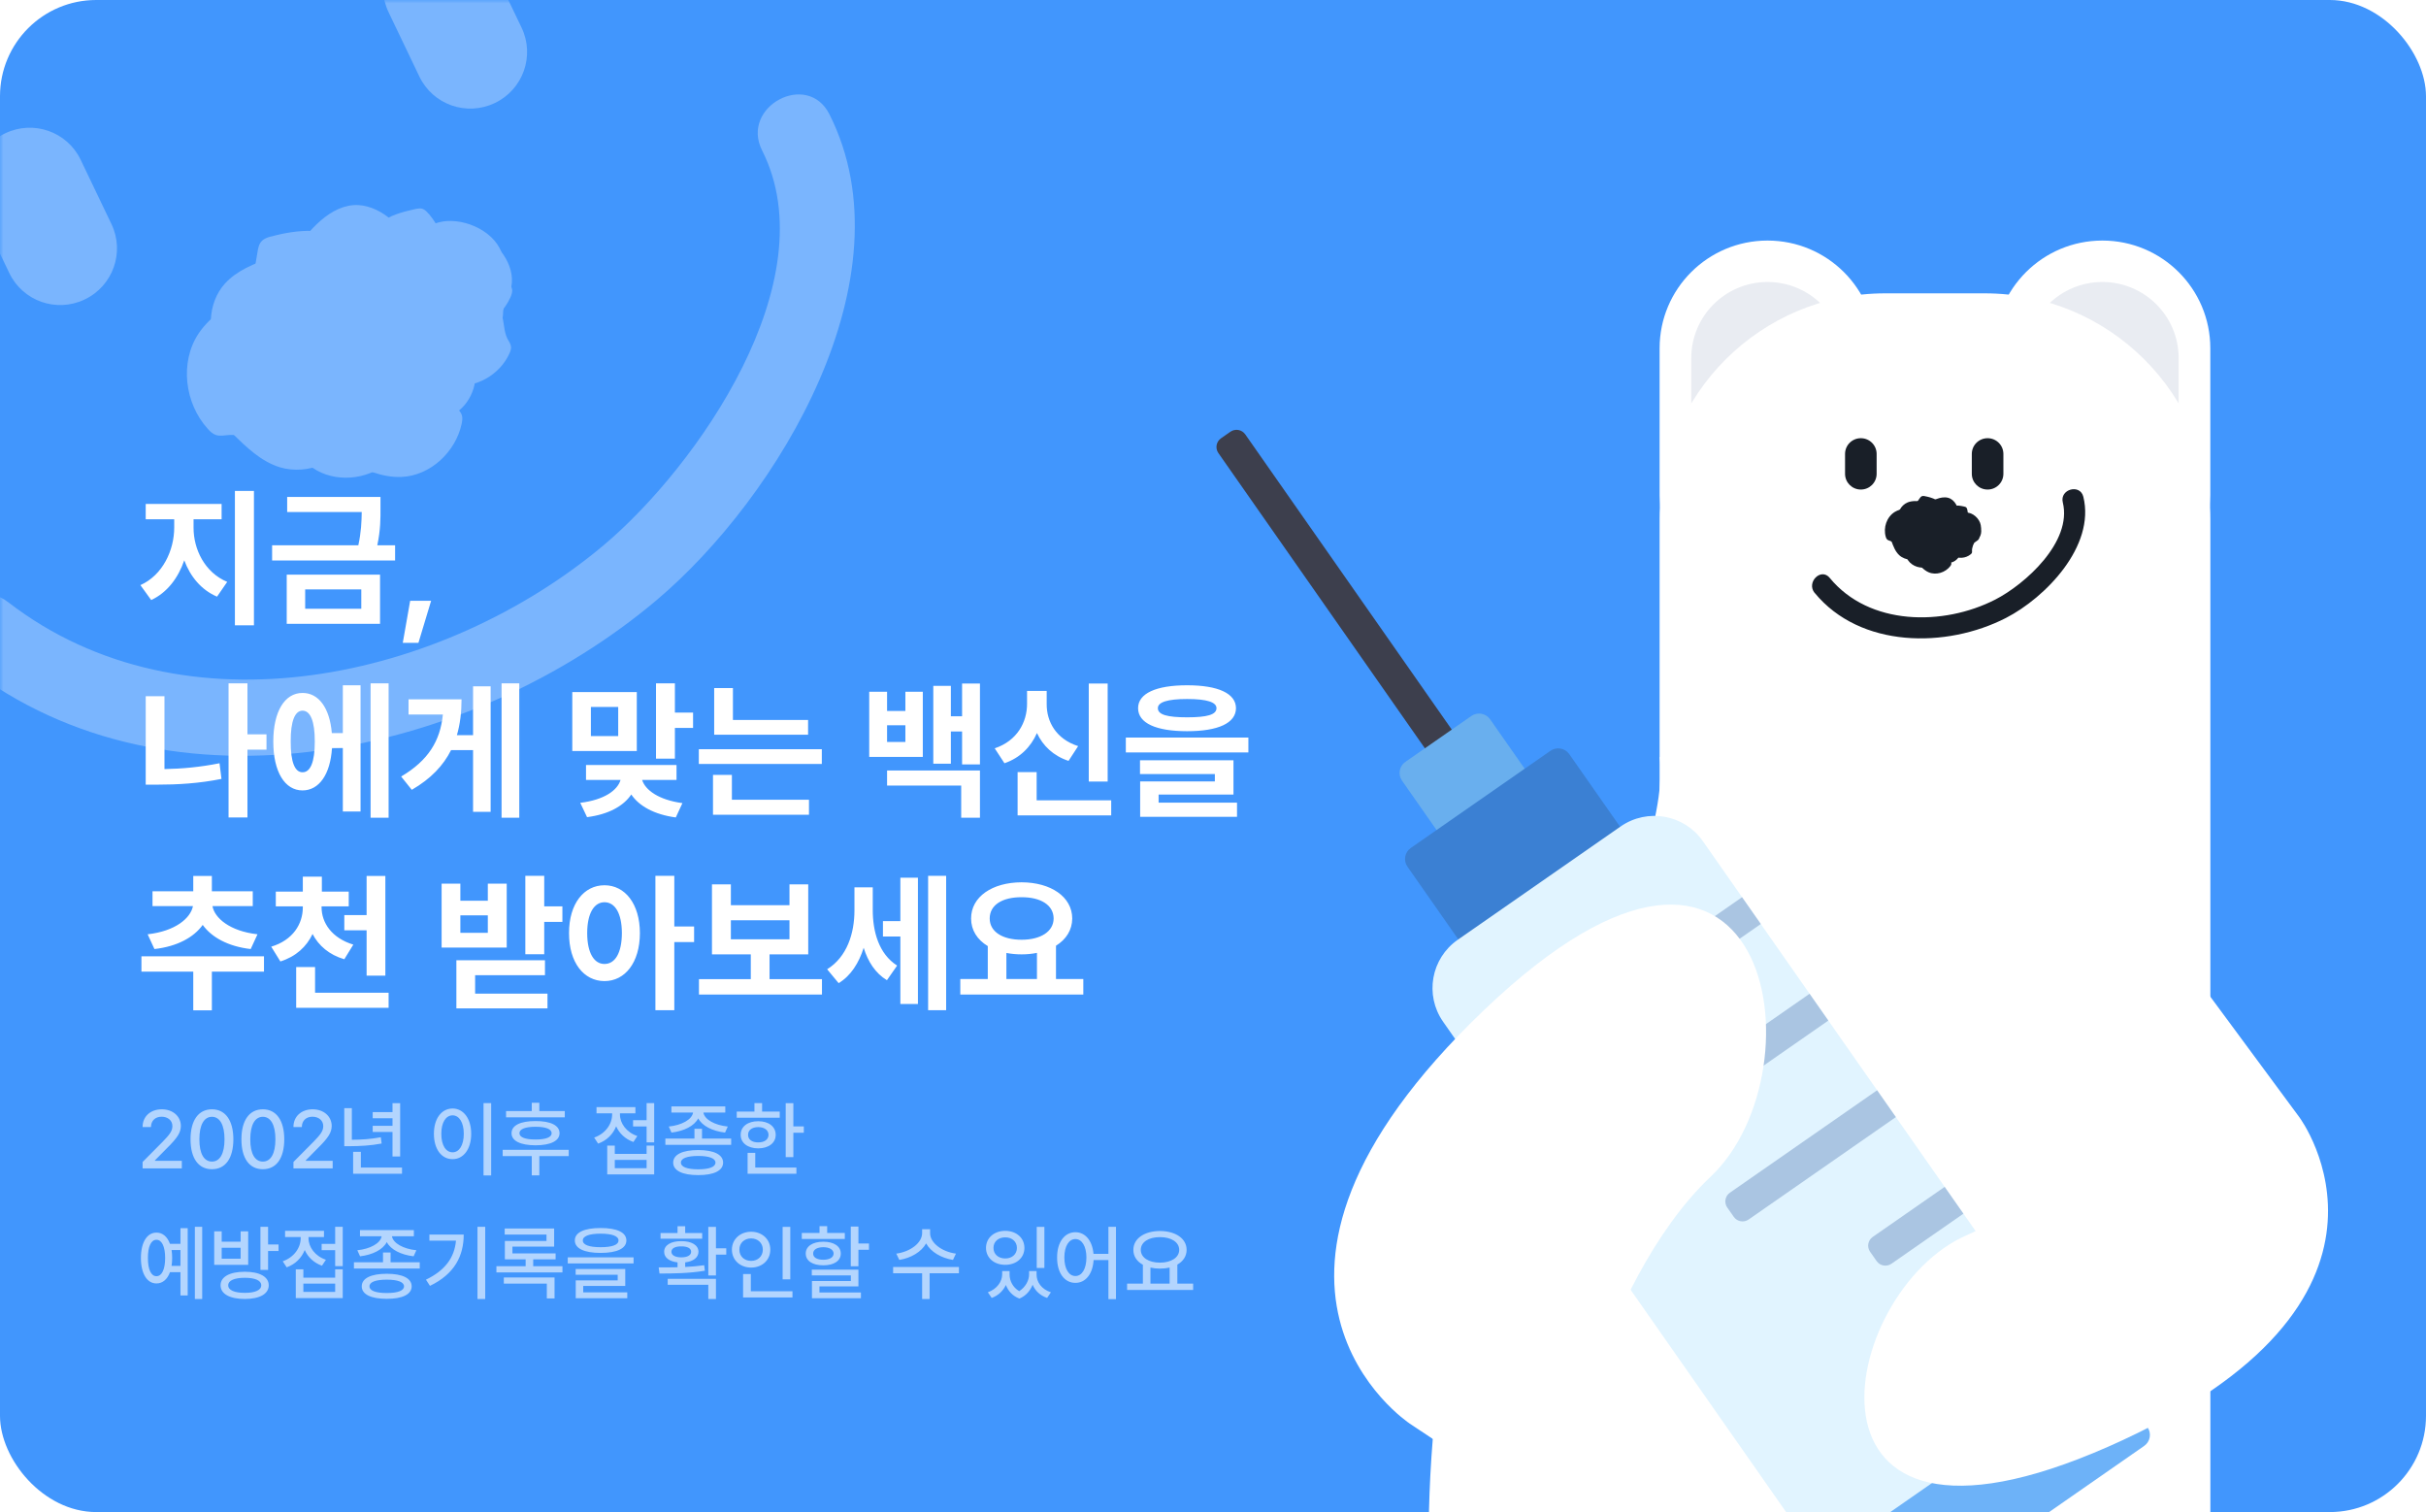 <svg width="353" height="220" viewBox="0 0 353 220" fill="none" xmlns="http://www.w3.org/2000/svg">
<g filter="url(#filter0_b_1131_32288)">
<g clip-path="url(#clip0_1131_32288)">
<rect width="353" height="220" rx="14" fill="#4196FD"/>
<mask id="mask0_1131_32288" style="mask-type:alpha" maskUnits="userSpaceOnUse" x="0" y="0" width="160" height="220">
<rect width="160" height="220" rx="14" fill="#4196FD"/>
<rect width="160" height="220" rx="14" fill="url(#paint0_linear_1131_32288)" fill-opacity="0.3"/>
</mask>
<g mask="url(#mask0_1131_32288)">
<g opacity="0.3">
<path d="M67.487 41.233C69.998 46.476 65.914 56.697 57.989 60.492C50.063 64.288 40.423 60.641 37.912 55.399C35.401 50.157 39.781 42.82 47.706 39.024C55.632 35.228 64.967 35.971 67.487 41.233Z" fill="white"/>
<path d="M57.172 41.941C57.064 42.436 56.975 42.971 57.126 43.44C57.315 43.989 57.804 44.394 58.255 44.768C60.266 46.339 62.384 47.981 64.892 48.428C68.649 49.113 72.639 46.783 74.254 43.304C74.409 42.959 74.535 42.604 74.532 42.236C74.491 41.739 74.161 41.307 73.94 40.847C73.307 39.576 73.464 38.05 72.98 36.731C71.739 33.366 66.97 31.444 63.72 32.385C59.922 33.467 57.993 38.35 57.172 41.941Z" fill="white"/>
<path d="M62.37 31.113C62.136 30.832 61.873 30.54 61.537 30.405C61.142 30.25 60.703 30.362 60.274 30.445C58.476 30.863 56.607 31.34 55.213 32.549C53.122 34.362 52.654 37.661 53.903 40.113C54.018 40.353 54.162 40.604 54.379 40.746C54.673 40.949 55.071 40.956 55.428 41.031C56.418 41.245 57.23 42.012 58.199 42.336C60.66 43.149 63.896 41.304 64.842 39.055C65.944 36.412 64.034 33.145 62.38 31.084L62.37 31.113Z" fill="white"/>
<path d="M42.755 36.868C42.498 37.311 42.231 37.783 42.222 38.279C42.211 38.875 42.549 39.426 42.879 39.908C44.282 42.065 45.762 44.332 48.017 45.589C51.394 47.489 55.976 46.549 58.632 43.752C58.896 43.478 59.15 43.184 59.246 42.818C59.374 42.314 59.204 41.805 59.134 41.297C58.951 39.885 59.603 38.465 59.559 37.035C59.496 33.4 55.549 30.002 52.141 29.839C48.147 29.636 44.702 33.672 42.745 36.848L42.755 36.868Z" fill="white"/>
<path d="M39.426 34.404C38.946 34.535 38.436 34.706 38.091 35.067C37.676 35.488 37.555 36.111 37.465 36.696C37.012 39.2 36.566 41.824 37.358 44.249C38.526 47.872 42.44 50.277 46.244 50.029C46.602 50.005 47.001 49.962 47.303 49.768C47.736 49.487 47.953 49.014 48.249 48.602C49.075 47.443 50.478 46.87 51.422 45.803C53.818 43.13 53.254 38.038 50.92 35.638C48.187 32.815 43.004 33.428 39.455 34.414L39.426 34.404Z" fill="white"/>
<path d="M42.474 38.035C42.102 37.672 41.691 37.328 41.186 37.201C40.602 37.063 40.011 37.272 39.441 37.471C37.008 38.366 34.484 39.328 32.739 41.247C30.141 44.115 30.037 48.789 32.187 51.99C32.39 52.311 32.633 52.613 32.968 52.797C33.431 53.042 33.969 52.982 34.485 53.029C35.905 53.161 37.141 54.094 38.558 54.375C42.135 55.097 46.319 51.986 47.243 48.714C48.337 44.87 45.152 40.639 42.474 38.035Z" fill="white"/>
<path d="M40.76 42.545C40.23 42.159 39.63 41.782 38.965 41.732C38.191 41.66 37.467 42.056 36.775 42.412C33.822 44.023 30.767 45.732 28.897 48.522C26.116 52.708 26.863 58.696 30.247 62.413C30.568 62.776 30.93 63.119 31.404 63.286C32.027 63.504 32.727 63.316 33.403 63.288C35.255 63.188 37.018 64.139 38.866 64.238C43.575 64.491 48.357 59.692 48.933 55.333C49.583 50.2 44.697 45.358 40.76 42.545Z" fill="white"/>
<path d="M32.95 59.768C32.761 60.301 32.592 60.874 32.711 61.432C32.849 62.08 33.337 62.584 33.806 63.048C35.828 65.056 37.988 67.145 40.708 67.983C44.803 69.219 49.535 67.15 51.759 63.501C51.984 63.148 52.17 62.763 52.197 62.357C52.218 61.781 51.919 61.26 51.719 60.741C51.179 59.253 51.558 57.571 51.188 56.026C50.254 52.12 45.192 49.379 41.461 49.985C37.092 50.7 34.313 55.868 32.95 59.768Z" fill="white"/>
<path d="M41.367 57.973C41.012 58.364 40.666 58.776 40.567 59.29C40.457 59.884 40.665 60.473 40.904 61.023C41.885 63.431 42.913 65.94 44.902 67.619C47.88 70.129 52.565 70.074 55.749 67.811C56.061 67.588 56.364 67.344 56.519 66.999C56.737 66.526 56.677 65.989 56.696 65.463C56.772 64.025 57.69 62.749 57.925 61.333C58.537 57.718 55.299 53.636 51.972 52.819C48.061 51.864 43.913 55.203 41.367 57.973Z" fill="white"/>
<path d="M48.551 64.322C48.551 64.888 48.581 65.465 48.86 65.946C49.198 66.497 49.819 66.815 50.391 67.082C52.915 68.283 55.598 69.507 58.405 69.393C62.615 69.222 66.308 65.755 67.178 61.649C67.255 61.243 67.332 60.837 67.21 60.428C67.05 59.89 66.6 59.515 66.24 59.073C65.247 57.876 65.059 56.195 64.217 54.901C62.079 51.571 56.486 50.708 53.241 52.483C49.434 54.577 48.555 60.262 48.542 64.302L48.551 64.322Z" fill="white"/>
<path d="M62.651 48.543C62.295 48.418 61.919 48.303 61.54 48.386C61.111 48.469 60.776 48.801 60.462 49.124C59.135 50.473 57.747 51.901 57.197 53.689C56.373 56.396 57.748 59.525 60.168 60.974C60.405 61.106 60.671 61.25 60.919 61.254C61.297 61.269 61.639 61.056 61.999 60.933C62.99 60.581 64.09 60.817 65.108 60.575C67.696 59.951 69.517 56.594 69.104 54.136C68.639 51.259 65.201 49.437 62.631 48.553L62.651 48.543Z" fill="white"/>
<path d="M59.118 50.331C59.03 50.767 58.952 51.222 59.084 51.651C59.244 52.14 59.685 52.495 60.087 52.819C61.852 54.187 63.736 55.597 65.947 55.989C69.258 56.568 72.747 54.479 74.125 51.433C74.259 51.147 74.375 50.821 74.361 50.484C74.319 50.036 74.038 49.654 73.826 49.264C73.269 48.153 73.393 46.815 72.957 45.646C71.837 42.69 67.64 41.035 64.79 41.883C61.461 42.863 59.792 47.155 59.118 50.331Z" fill="white"/>
<path d="M60.153 38.325C59.839 38.648 59.535 38.991 59.427 39.436C59.299 39.94 59.478 40.469 59.658 40.949C60.426 43.065 61.261 45.273 62.944 46.779C65.45 49.023 69.516 49.117 72.324 47.255C72.606 47.071 72.878 46.867 73.013 46.581C73.219 46.187 73.187 45.71 73.216 45.254C73.337 44.015 74.153 42.935 74.403 41.708C75.037 38.601 72.348 34.944 69.478 34.154C66.114 33.208 62.413 35.988 60.144 38.305L60.153 38.325Z" fill="white"/>
<path d="M-4.709 97.007C24.97 119.875 68.824 109.855 95.525 87.33C113.222 72.39 132.659 40.338 120.684 16.621C117.482 10.256 107.669 15.524 110.898 21.905C120.444 40.832 101.333 67.959 87.893 79.277C64.642 98.844 26.874 107.438 1.185 87.611C-4.479 83.248 -10.341 92.682 -4.725 97.033L-4.709 97.007Z" fill="white"/>
<path d="M0.765 19.393L0.745 19.403C-3.355 21.367 -5.091 26.273 -3.133 30.362L1.352 39.726C3.31 43.814 8.221 45.537 12.322 43.573L12.341 43.563C16.442 41.6 18.178 36.693 16.22 32.605L11.735 23.241C9.776 19.152 4.865 17.43 0.765 19.393Z" fill="white"/>
<path d="M60.439 -9.188L60.419 -9.179C56.319 -7.215 54.582 -2.309 56.541 1.78L61.026 11.144C62.984 15.232 67.895 16.955 71.995 14.991L72.016 14.982C76.116 13.018 77.852 8.111 75.894 4.023L71.409 -5.341C69.45 -9.43 64.539 -11.152 60.439 -9.188Z" fill="white"/>
</g>
</g>
<g clip-path="url(#clip1_1131_32288)">
<g clip-path="url(#clip2_1131_32288)">
<path d="M272.896 50.665C272.896 42.013 265.864 35 257.19 35C248.516 35 241.485 42.013 241.485 50.665V72.05C241.485 80.701 248.516 87.714 257.19 87.714C265.864 87.714 272.896 80.701 272.896 72.05V50.665Z" fill="white"/>
<path d="M321.615 50.665C321.615 42.013 314.583 35 305.909 35C297.235 35 290.204 42.013 290.204 50.665V72.05C290.204 80.701 297.235 87.714 305.909 87.714C314.583 87.714 321.615 80.701 321.615 72.05V50.665Z" fill="white"/>
<path d="M268.288 52.099C268.288 45.985 263.319 41.029 257.19 41.029C251.061 41.029 246.093 45.985 246.093 52.099V67.213C246.093 73.327 251.061 78.283 257.19 78.283C263.319 78.283 268.288 73.327 268.288 67.213V52.099Z" fill="#E9ECF2"/>
<path d="M317.008 52.099C317.008 45.985 312.039 41.029 305.91 41.029C299.781 41.029 294.812 45.985 294.812 52.099V67.213C294.812 73.327 299.781 78.283 305.91 78.283C312.039 78.283 317.008 73.327 317.008 67.213V52.099Z" fill="#E9ECF2"/>
<path d="M274.329 42.68H288.778C306.906 42.68 321.622 57.355 321.622 75.432V177.601H241.485V75.432C241.485 57.355 256.201 42.68 274.329 42.68Z" fill="white"/>
<path d="M286.31 77.281C286.31 78.901 284.052 80.979 281.602 80.979C279.153 80.979 277.168 78.901 277.168 77.281C277.168 75.661 279.153 74.344 281.602 74.344C284.052 74.344 286.31 75.655 286.31 77.281Z" fill="#191F28"/>
<path d="M283.631 76.217C283.544 76.329 283.457 76.452 283.439 76.588C283.42 76.749 283.494 76.91 283.563 77.058C283.879 77.695 284.214 78.363 284.791 78.778C285.653 79.402 286.936 79.297 287.761 78.617C287.842 78.549 287.916 78.475 287.96 78.382C288.009 78.252 287.978 78.103 287.978 77.961C287.972 77.565 288.195 77.201 288.232 76.811C288.325 75.815 287.358 74.758 286.428 74.603C285.342 74.418 284.27 75.413 283.631 76.217Z" fill="#191F28"/>
<path d="M286.242 74.121C286.217 74.022 286.186 73.917 286.118 73.843C286.037 73.757 285.913 73.732 285.795 73.701C285.293 73.59 284.766 73.484 284.27 73.621C283.525 73.825 283.011 74.598 283.029 75.365C283.029 75.439 283.035 75.519 283.073 75.581C283.122 75.668 283.222 75.717 283.302 75.779C283.525 75.952 283.637 76.243 283.842 76.441C284.363 76.941 285.398 76.867 285.907 76.416C286.502 75.884 286.415 74.833 286.248 74.115L286.242 74.121Z" fill="#191F28"/>
<path d="M280.617 73.206C280.499 73.287 280.375 73.373 280.313 73.497C280.239 73.645 280.257 73.825 280.282 73.985C280.375 74.697 280.474 75.445 280.89 76.032C281.51 76.917 282.775 77.232 283.78 76.849C283.879 76.811 283.978 76.768 284.046 76.688C284.139 76.576 284.158 76.428 284.201 76.292C284.325 75.915 284.66 75.636 284.822 75.272C285.243 74.35 284.66 73.021 283.823 72.569C282.843 72.037 281.491 72.637 280.617 73.2V73.206Z" fill="#191F28"/>
<path d="M280.078 72.186C279.941 72.161 279.792 72.142 279.662 72.192C279.507 72.247 279.402 72.39 279.309 72.526C278.893 73.101 278.465 73.707 278.372 74.412C278.229 75.463 278.924 76.539 279.91 76.935C280.003 76.972 280.109 77.009 280.208 76.997C280.35 76.978 280.462 76.886 280.586 76.818C280.933 76.626 281.355 76.651 281.721 76.496C282.645 76.112 283.116 74.764 282.819 73.88C282.471 72.841 281.095 72.371 280.084 72.192L280.078 72.186Z" fill="#191F28"/>
<path d="M280.406 73.465C280.357 73.329 280.295 73.193 280.183 73.1C280.053 72.995 279.879 72.977 279.712 72.958C278.992 72.89 278.242 72.828 277.572 73.1C276.574 73.509 275.985 74.671 276.14 75.735C276.152 75.84 276.177 75.945 276.239 76.032C276.326 76.149 276.468 76.199 276.592 76.273C276.934 76.477 277.132 76.86 277.454 77.102C278.267 77.714 279.693 77.436 280.32 76.724C281.058 75.889 280.766 74.442 280.406 73.465Z" fill="#191F28"/>
<path d="M279.432 74.394C279.346 74.233 279.24 74.066 279.079 73.974C278.893 73.862 278.663 73.875 278.446 73.881C277.51 73.93 276.536 73.992 275.73 74.468C274.527 75.186 273.994 76.781 274.397 78.123C274.434 78.253 274.484 78.383 274.583 78.482C274.713 78.612 274.911 78.649 275.085 78.723C275.563 78.921 275.891 79.372 276.344 79.62C277.498 80.251 279.277 79.62 279.947 78.593C280.729 77.381 280.084 75.575 279.432 74.394Z" fill="#191F28"/>
<path d="M275.395 77.782C275.284 77.894 275.172 78.017 275.135 78.172C275.091 78.351 275.153 78.537 275.215 78.71C275.482 79.458 275.774 80.244 276.357 80.782C277.237 81.586 278.676 81.635 279.674 80.986C279.774 80.924 279.867 80.85 279.923 80.751C279.997 80.609 279.985 80.442 279.997 80.287C280.04 79.848 280.338 79.471 280.431 79.038C280.667 77.943 279.724 76.644 278.713 76.348C277.529 76.001 276.208 76.966 275.395 77.782Z" fill="#191F28"/>
<path d="M277.726 78.345C277.59 78.401 277.453 78.463 277.367 78.58C277.267 78.716 277.249 78.889 277.243 79.056C277.199 79.78 277.156 80.534 277.453 81.196C277.9 82.186 279.085 82.736 280.157 82.55C280.263 82.532 280.368 82.507 280.449 82.439C280.561 82.346 280.61 82.204 280.678 82.074C280.871 81.722 281.255 81.511 281.485 81.184C282.074 80.349 281.751 78.933 281.013 78.327C280.145 77.615 278.7 77.956 277.726 78.345Z" fill="#191F28"/>
<path d="M278.769 80.806C278.701 80.948 278.639 81.097 278.652 81.251C278.67 81.431 278.788 81.585 278.9 81.721C279.39 82.328 279.917 82.958 280.636 83.267C281.715 83.731 283.061 83.305 283.774 82.377C283.842 82.284 283.911 82.191 283.929 82.074C283.954 81.919 283.886 81.771 283.849 81.616C283.743 81.196 283.898 80.751 283.842 80.324C283.706 79.229 282.404 78.339 281.374 78.394C280.165 78.462 279.259 79.786 278.769 80.8V80.806Z" fill="#191F28"/>
<path d="M284.214 78.536C284.139 78.462 284.059 78.388 283.953 78.363C283.835 78.332 283.711 78.376 283.594 78.419C283.097 78.598 282.577 78.79 282.223 79.173C281.69 79.755 281.659 80.707 282.093 81.363C282.136 81.424 282.186 81.493 282.248 81.523C282.341 81.573 282.452 81.561 282.558 81.573C282.849 81.604 283.097 81.796 283.383 81.857C284.108 82.012 284.97 81.387 285.163 80.719C285.392 79.94 284.747 79.068 284.208 78.536H284.214Z" fill="#191F28"/>
<path d="M283.111 78.561C283.036 78.66 282.962 78.765 282.943 78.889C282.925 79.031 282.993 79.174 283.055 79.303C283.334 79.86 283.638 80.441 284.146 80.806C284.909 81.35 286.038 81.245 286.751 80.645C286.819 80.59 286.887 80.522 286.925 80.435C286.968 80.318 286.943 80.188 286.937 80.064C286.931 79.718 287.123 79.396 287.154 79.05C287.228 78.172 286.373 77.25 285.554 77.12C284.599 76.966 283.663 77.844 283.111 78.561Z" fill="#191F28"/>
<path d="M284.816 75.667C284.698 75.71 284.581 75.759 284.5 75.858C284.407 75.97 284.388 76.124 284.376 76.266C284.314 76.891 284.258 77.547 284.5 78.128C284.86 78.994 285.871 79.507 286.801 79.377C286.894 79.365 286.987 79.346 287.055 79.29C287.154 79.216 287.204 79.093 287.266 78.981C287.446 78.684 287.781 78.511 287.991 78.233C288.525 77.528 288.289 76.285 287.663 75.741C286.931 75.098 285.666 75.351 284.816 75.66V75.667Z" fill="#191F28"/>
<path d="M264.046 86.26C270.675 94.331 283.215 94.355 291.879 89.909C297.621 86.959 304.908 79.47 303.141 72.278C302.669 70.348 299.674 71.165 300.152 73.1C301.559 78.839 294.669 85.011 290.31 87.244C282.768 91.103 271.971 91.072 266.235 84.077C264.97 82.537 262.787 84.733 264.04 86.266L264.046 86.26Z" fill="#191F28"/>
<path d="M270.768 63.757H270.762C269.495 63.757 268.468 64.781 268.468 66.045V68.939C268.468 70.203 269.495 71.227 270.762 71.227H270.768C272.036 71.227 273.063 70.203 273.063 68.939V66.045C273.063 64.781 272.036 63.757 270.768 63.757Z" fill="#191F28"/>
<path d="M289.213 63.757H289.206C287.939 63.757 286.912 64.781 286.912 66.045V68.939C286.912 70.203 287.939 71.227 289.206 71.227H289.213C290.48 71.227 291.507 70.203 291.507 68.939V66.045C291.507 64.781 290.48 63.757 289.213 63.757Z" fill="#191F28"/>
<path d="M241.484 110.138C241.484 110.138 244.337 123.366 224.325 155.227C204.312 187.088 208.176 233.655 208.176 233.655H321.622V146.124L241.491 110.138H241.484Z" fill="white"/>
<path d="M179.035 62.816L177.667 63.767C176.965 64.256 176.793 65.22 177.283 65.92L209.905 112.552C210.395 113.252 211.361 113.424 212.064 112.935L213.432 111.984C214.134 111.495 214.306 110.531 213.816 109.831L181.194 63.199C180.704 62.499 179.738 62.327 179.035 62.816Z" fill="#3D3F4D"/>
<path d="M214.094 104.171L204.486 110.855C203.599 111.473 203.381 112.691 204 113.576L214.063 127.96C214.682 128.845 215.904 129.062 216.792 128.445L226.4 121.761C227.287 121.143 227.505 119.925 226.886 119.04L216.823 104.656C216.204 103.771 214.982 103.554 214.094 104.171Z" fill="#69AFEE"/>
<path d="M291.251 214.466L281.643 221.149C280.755 221.767 280.538 222.985 281.157 223.87L298.568 248.759C299.188 249.644 300.409 249.861 301.297 249.243L310.905 242.559C311.792 241.942 312.01 240.724 311.391 239.839L293.98 214.95C293.36 214.065 292.139 213.848 291.251 214.466Z" fill="#3B80D3"/>
<path d="M225.609 109.234L205.279 123.377C204.391 123.994 204.174 125.212 204.793 126.098L214.856 140.482C215.475 141.367 216.697 141.584 217.584 140.966L237.914 126.824C238.802 126.206 239.019 124.988 238.4 124.103L228.337 109.719C227.718 108.834 226.496 108.617 225.609 109.234Z" fill="#3B80D3"/>
<path d="M212.112 136.734L235.809 120.249C239.7 117.542 245.057 118.498 247.768 122.373L305.604 205.046L267.818 231.332L209.982 148.659C207.268 144.779 208.226 139.437 212.112 136.734Z" fill="#E1F4FF"/>
<path d="M304.426 199.564L263.069 228.334C262.182 228.951 261.964 230.169 262.583 231.054L267.906 238.662C268.525 239.548 269.746 239.765 270.634 239.147L311.991 210.377C312.878 209.76 313.096 208.542 312.477 207.657L307.154 200.049C306.535 199.163 305.313 198.946 304.426 199.564Z" fill="#6DB2F8"/>
<path d="M253.48 130.539L256.209 134.439L241.154 144.912C240.452 145.401 239.485 145.229 238.995 144.529L238.041 143.165C237.551 142.465 237.723 141.5 238.425 141.012L253.48 130.539Z" fill="#AAC5E2"/>
<path d="M292.783 186.736L295.512 190.636L280.456 201.109C279.755 201.598 278.787 201.426 278.298 200.726L277.343 199.362C276.854 198.662 277.026 197.697 277.728 197.209L292.783 186.736Z" fill="#AAC5E2"/>
<path d="M273.133 158.63L275.862 162.53L254.439 177.433C253.737 177.922 252.77 177.75 252.28 177.05L251.326 175.686C250.836 174.986 251.008 174.021 251.71 173.533L273.133 158.63Z" fill="#AAC5E2"/>
<path d="M263.305 144.589L266.034 148.489L255.566 155.771C254.865 156.259 253.898 156.088 253.408 155.388L252.453 154.023C251.964 153.323 252.136 152.359 252.838 151.871L263.305 144.589Z" fill="#AAC5E2"/>
<path d="M282.96 172.686L285.689 176.586L275.221 183.868C274.519 184.356 273.552 184.185 273.063 183.485L272.108 182.12C271.619 181.42 271.791 180.456 272.493 179.968L282.96 172.686Z" fill="#AAC5E2"/>
<path d="M205.1 207.106C205.1 207.106 174.29 186.766 215.946 146.952C257.602 107.138 265.416 155.61 248.926 171.188C232.436 186.766 225.925 220.953 225.925 220.953L205.093 207.106H205.1Z" fill="white"/>
<path d="M334.62 162.623C334.62 162.623 354.552 189.419 306.769 210.483C258.985 231.546 267.339 187.886 286.198 179.704C305.057 171.516 321.181 144.423 321.181 144.423L334.626 162.623H334.62Z" fill="white"/>
</g>
</g>
<path d="M28.164 76.754C28.153 79.912 29.786 83.296 33.062 84.66L31.58 86.809C29.281 85.831 27.691 83.887 26.811 81.523C25.93 84.091 24.308 86.239 21.998 87.303L20.43 85.133C23.674 83.683 25.35 80.062 25.35 76.754V75.551H21.203V73.316H32.246V75.551H28.164V76.754ZM34.18 90.977V71.426H36.951V90.977H34.18ZM55.363 72.307V73.875C55.374 75.4 55.374 77.087 54.901 79.332H57.49V81.545H39.594V79.332H52.141C52.56 77.388 52.613 75.873 52.635 74.498H41.785V72.307H55.363ZM41.721 90.762V83.607H55.299V90.762H41.721ZM44.406 88.57H52.57V85.756H44.406V88.57ZM62.732 87.41L60.885 93.533H58.607L59.682 87.41H62.732ZM38.777 106.838V109.072H36.006V118.934H33.256V99.426H36.006V106.838H38.777ZM21.203 114.164V101.295H23.932V111.897C26.435 111.854 29.12 111.618 31.945 111.049L32.225 113.326C28.948 113.992 25.779 114.164 22.9 114.164H21.203ZM56.545 99.426V118.977H53.924V99.426H56.545ZM39.766 107.891C39.766 103.519 41.431 100.812 44.02 100.822C46.372 100.812 47.983 103.014 48.284 106.666H49.885V99.705H52.463V118.074H49.885V108.836H48.306C48.069 112.671 46.426 115.002 44.02 115.002C41.431 115.002 39.766 112.284 39.766 107.891ZM42.301 107.891C42.279 110.898 42.924 112.381 44.02 112.359C45.148 112.381 45.813 110.898 45.803 107.891C45.813 104.894 45.148 103.4 44.02 103.4C42.924 103.4 42.279 104.894 42.301 107.891ZM75.559 99.426V118.977H72.981V99.426H75.559ZM58.371 112.982C62.324 110.641 64.064 107.794 64.44 103.959H59.445V101.746H67.158C67.158 103.615 66.954 105.355 66.481 106.967H68.834V99.856H71.391V118.117H68.834V109.137H65.633C64.516 111.371 62.7 113.305 59.918 114.916L58.371 112.982ZM92.66 100.693V109.266H83.272V100.693H92.66ZM84.432 116.807C87.944 116.377 89.856 114.98 90.297 113.477H85.269V111.307H98.439V113.477H93.434C93.885 114.938 95.829 116.388 99.299 116.85L98.332 118.934C95.195 118.515 92.982 117.269 91.855 115.593C90.737 117.269 88.546 118.493 85.42 118.891L84.432 116.807ZM85.978 107.096H89.953V102.863H85.978V107.096ZM95.453 110.383V99.426H98.203V103.68H100.846V105.914H98.203V110.383H95.453ZM117.582 104.754V106.902H103.918V100.113H106.646V104.754H117.582ZM101.684 111.156V109.008H119.58V111.156H101.684ZM103.746 118.547V112.746H106.496V116.355H117.711V118.547H103.746ZM129.076 100.65V103.443H131.74V100.65H134.275V110.125H126.477V100.65H129.076ZM129.076 114.293V112.102H142.59V118.977H139.861V114.293H129.076ZM129.076 107.955H131.74V105.527H129.076V107.955ZM135.801 111.113V99.791H138.357V104.217H139.99V99.447H142.59V111.221H139.99V106.43H138.357V111.113H135.801ZM161.174 99.447V113.713H158.424V99.447H161.174ZM144.738 108.879C148.015 107.783 149.443 105.065 149.443 102.412V100.521H152.301V102.412C152.279 105.001 153.665 107.525 156.877 108.557L155.48 110.705C153.268 109.975 151.753 108.514 150.883 106.655C150.002 108.653 148.444 110.265 146.156 111.049L144.738 108.879ZM148.068 118.633V112.338H150.84V116.441H161.689V118.633H148.068ZM172.732 99.705C177.233 99.705 179.833 100.887 179.844 103.035C179.833 105.216 177.233 106.387 172.732 106.387C168.221 106.387 165.6 105.216 165.6 103.035C165.6 100.887 168.221 99.705 172.732 99.705ZM163.816 109.48V107.311H181.648V109.48H163.816ZM165.879 112.617V110.619H179.479V115.604H168.586V116.785H179.994V118.848H165.9V113.691H176.771V112.617H165.879ZM168.479 103.035C168.468 103.991 169.864 104.367 172.732 104.367C175.622 104.367 177.008 103.991 177.008 103.035C177.008 102.165 175.622 101.703 172.732 101.703C169.864 101.703 168.468 102.165 168.479 103.035ZM38.412 139.135V141.369H30.828V146.998H28.121V141.369H20.58V139.135H38.412ZM21.482 135.934C25.543 135.482 27.745 133.57 28.078 131.83H22.191V129.682H28.121V127.447H30.828V129.682H36.779V131.83H30.914C31.215 133.549 33.417 135.482 37.467 135.934L36.478 138.082C33.159 137.706 30.764 136.342 29.496 134.569C28.218 136.363 25.811 137.706 22.471 138.082L21.482 135.934ZM46.791 132.023C46.802 134.226 48.23 136.471 51.41 137.438L50.1 139.564C47.908 138.931 46.361 137.588 45.48 135.891C44.61 137.728 43.063 139.178 40.797 139.887L39.465 137.738C42.645 136.782 44.062 134.408 44.062 132.023V131.873H40.131V129.725H44.062V127.555H46.834V129.725H50.744V131.873H46.791V132.023ZM43.096 146.633V140.703H45.846V144.441H56.545V146.633H43.096ZM50.1 135.354V133.141H53.344V127.447H56.072V141.949H53.344V135.354H50.1ZM79.189 127.426V131.873H81.832V134.129H79.189V138.834H76.439V127.426H79.189ZM64.258 137.867V128.564H66.986V131.057H70.982V128.564H73.732V137.867H64.258ZM66.406 146.719V139.715H79.297V141.885H69.135V144.57H79.662V146.719H66.406ZM66.986 135.719H70.982V133.184H66.986V135.719ZM87.955 128.801C90.941 128.801 93.101 131.497 93.111 135.762C93.101 140.059 90.941 142.744 87.955 142.744C84.958 142.744 82.788 140.059 82.799 135.762C82.788 131.497 84.958 128.801 87.955 128.801ZM85.441 135.762C85.441 138.673 86.462 140.263 87.955 140.252C89.481 140.263 90.48 138.673 90.49 135.762C90.48 132.861 89.481 131.271 87.955 131.271C86.462 131.271 85.441 132.861 85.441 135.762ZM95.367 146.977V127.426H98.117V134.795H100.996V137.072H98.117V146.977H95.367ZM119.602 142.465V144.699H101.705V142.465H109.246V138.855H103.596V128.672H106.346V131.701H114.875V128.672H117.604V138.855H111.975V142.465H119.602ZM106.346 136.664H114.875V133.893H106.346V136.664ZM126.992 132.346C126.981 135.515 127.862 138.78 130.537 140.488L129.055 142.615C127.357 141.595 126.294 139.897 125.671 137.899C124.973 140.112 123.802 141.971 122.029 143.045L120.354 141.025C123.254 139.231 124.328 135.783 124.328 132.475V129.102H126.992V132.346ZM128.475 136.256V134.021H131.01V127.705H133.566V146.074H131.01V136.256H128.475ZM135.049 146.977V127.426H137.67V146.977H135.049ZM157.629 142.443V144.699H139.732V142.443H143.729V137.652C142.214 136.739 141.301 135.354 141.301 133.635C141.301 130.466 144.395 128.382 148.648 128.371C152.881 128.382 156.007 130.466 156.018 133.635C156.007 135.321 155.126 136.686 153.654 137.599V142.443H157.629ZM144.008 133.635C144.008 135.547 145.845 136.729 148.648 136.729C151.409 136.729 153.3 135.547 153.311 133.635C153.3 131.669 151.409 130.53 148.648 130.541C145.845 130.53 144.008 131.669 144.008 133.635ZM146.436 142.443H150.883V138.641C150.185 138.78 149.433 138.855 148.648 138.855C147.864 138.855 147.123 138.78 146.436 138.651V142.443Z" fill="white"/>
<path d="M20.75 170V169.062L23.691 166.098C24.623 165.131 25.086 164.592 25.086 163.848C25.086 163.01 24.406 162.477 23.516 162.477C22.572 162.477 21.975 163.074 21.969 163.977H20.75C20.738 162.424 21.922 161.398 23.539 161.398C25.174 161.398 26.305 162.436 26.316 163.812C26.305 164.762 25.859 165.518 24.266 167.082L22.543 168.828V168.898H26.457V170H20.75ZM30.84 170.117C28.877 170.117 27.723 168.535 27.723 165.758C27.723 162.998 28.889 161.398 30.84 161.398C32.785 161.398 33.951 162.998 33.957 165.758C33.951 168.535 32.803 170.117 30.84 170.117ZM29.012 165.758C29.006 167.873 29.691 169.004 30.84 169.004C31.982 169.004 32.668 167.873 32.668 165.758C32.668 163.648 31.977 162.494 30.84 162.488C29.697 162.494 29.012 163.648 29.012 165.758ZM38.246 170.117C36.283 170.117 35.129 168.535 35.129 165.758C35.129 162.998 36.295 161.398 38.246 161.398C40.191 161.398 41.357 162.998 41.363 165.758C41.357 168.535 40.209 170.117 38.246 170.117ZM36.418 165.758C36.412 167.873 37.098 169.004 38.246 169.004C39.389 169.004 40.074 167.873 40.074 165.758C40.074 163.648 39.383 162.494 38.246 162.488C37.103 162.494 36.418 163.648 36.418 165.758ZM42.699 170V169.062L45.641 166.098C46.572 165.131 47.035 164.592 47.035 163.848C47.035 163.01 46.355 162.477 45.465 162.477C44.522 162.477 43.924 163.074 43.918 163.977H42.699C42.688 162.424 43.871 161.398 45.488 161.398C47.123 161.398 48.254 162.436 48.266 163.812C48.254 164.762 47.809 165.518 46.215 167.082L44.492 168.828V168.898H48.406V170H42.699ZM58.227 160.508V168.266H57.113V164.691H54.23V163.801H57.113V162.699H54.23V161.809H57.113V160.508H58.227ZM50.094 166.766V161.234H51.195V165.828C52.59 165.822 53.914 165.746 55.414 165.465L55.531 166.379C53.867 166.689 52.443 166.754 50.902 166.766H50.094ZM51.383 170.773V167.586H52.508V169.871H58.496V170.773H51.383ZM71.469 160.496V171.02H70.356V160.496H71.469ZM63.137 164.961C63.137 162.717 64.268 161.287 65.856 161.281C67.414 161.287 68.562 162.717 68.562 164.961C68.562 167.229 67.414 168.658 65.856 168.652C64.268 168.658 63.137 167.229 63.137 164.961ZM64.215 164.961C64.209 166.631 64.877 167.656 65.856 167.656C66.816 167.656 67.484 166.631 67.484 164.961C67.484 163.314 66.816 162.283 65.856 162.277C64.877 162.283 64.209 163.314 64.215 164.961ZM82.18 161.656V162.57H73.637V161.656H77.375V160.449H78.477V161.656H82.18ZM73.144 168.207V167.293H82.754V168.207H78.477V171.008H77.375V168.207H73.144ZM74.434 164.879C74.428 163.73 75.74 163.104 77.926 163.109C80.106 163.104 81.418 163.73 81.418 164.879C81.418 165.998 80.106 166.631 77.926 166.637C75.74 166.631 74.428 165.998 74.434 164.879ZM75.582 164.879C75.582 165.465 76.42 165.799 77.926 165.793C79.426 165.799 80.264 165.465 80.269 164.879C80.264 164.275 79.426 163.941 77.926 163.941C76.42 163.941 75.582 164.275 75.582 164.879ZM95.188 160.496V166.215H94.086V163.895H92.117V162.98H94.086V160.496H95.188ZM86.457 165.512C88.068 164.949 89.076 163.572 89.07 162.125V161.984H86.797V161.082H92.457V161.984H90.207V162.137C90.201 163.438 91.15 164.756 92.738 165.289L92.164 166.156C90.981 165.734 90.113 164.902 89.656 163.871C89.199 165.025 88.279 165.951 87.031 166.391L86.457 165.512ZM88.356 170.867V166.684H89.457V167.891H94.086V166.684H95.188V170.867H88.356ZM89.457 169.965H94.086V168.758H89.457V169.965ZM102.148 164.234V165.652H106.391V166.566H96.816V165.652H101.047V164.234H102.148ZM97.309 163.906C99.207 163.713 100.695 162.881 100.848 161.867H97.695V160.977H105.535V161.867H102.348C102.506 162.875 103.994 163.713 105.898 163.906L105.5 164.785C103.678 164.574 102.172 163.824 101.598 162.717C101.023 163.824 99.529 164.574 97.707 164.785L97.309 163.906ZM97.953 169.156C97.953 167.979 99.312 167.328 101.598 167.328C103.865 167.328 105.213 167.979 105.219 169.156C105.213 170.328 103.865 170.979 101.598 170.973C99.312 170.979 97.953 170.328 97.953 169.156ZM99.078 169.156C99.072 169.783 99.975 170.129 101.598 170.129C103.197 170.129 104.105 169.783 104.105 169.156C104.105 168.529 103.197 168.189 101.598 168.184C99.975 168.189 99.072 168.529 99.078 169.156ZM115.438 160.508V163.883H116.961V164.809H115.438V168.359H114.324V160.508H115.438ZM107.199 162.629V161.727H109.777V160.496H110.891V161.727H113.457V162.629H107.199ZM107.773 165.113C107.768 163.912 108.805 163.127 110.328 163.133C111.834 163.127 112.871 163.912 112.871 165.113C112.871 166.303 111.834 167.076 110.328 167.082C108.805 167.076 107.768 166.303 107.773 165.113ZM108.781 170.773V167.738H109.895V169.871H115.883V170.773H108.781ZM108.852 165.113C108.84 165.799 109.438 166.221 110.328 166.215C111.219 166.221 111.816 165.799 111.828 165.113C111.816 164.422 111.219 163.994 110.328 163.988C109.438 163.994 108.84 164.422 108.852 165.113ZM29.422 178.496V188.996H28.355V178.496H29.422ZM20.504 183.031C20.504 180.758 21.395 179.334 22.766 179.34C23.662 179.334 24.354 179.932 24.729 180.969H26.258V178.695H27.312V188.48H26.258V185.094H24.734C24.354 186.137 23.662 186.74 22.766 186.734C21.395 186.74 20.504 185.311 20.504 183.031ZM21.523 183.031C21.518 184.701 21.986 185.686 22.766 185.68C23.539 185.686 24.031 184.701 24.031 183.031C24.031 181.355 23.539 180.377 22.766 180.383C21.986 180.377 21.518 181.355 21.523 183.031ZM24.963 181.871C25.021 182.229 25.051 182.615 25.051 183.031C25.051 183.441 25.021 183.828 24.963 184.18H26.258V181.871H24.963ZM35.621 185.035C37.783 185.035 39.102 185.762 39.102 187.004C39.102 188.264 37.783 188.99 35.621 188.996C33.435 188.99 32.094 188.264 32.094 187.004C32.094 185.762 33.435 185.035 35.621 185.035ZM31.168 184.027V179.152H32.258V180.664H35.012V179.152H36.113V184.027H31.168ZM32.258 183.137H35.012V181.543H32.258V183.137ZM33.207 187.004C33.201 187.707 34.103 188.105 35.621 188.105C37.127 188.105 38.018 187.707 38.012 187.004C38.018 186.307 37.127 185.914 35.621 185.914C34.103 185.914 33.201 186.307 33.207 187.004ZM37.895 184.766V178.496H39.008V181.062H40.531V182.012H39.008V184.766H37.895ZM49.871 178.496V184.215H48.77V181.895H46.801V180.98H48.77V178.496H49.871ZM41.141 183.512C42.752 182.949 43.76 181.572 43.754 180.125V179.984H41.48V179.082H47.141V179.984H44.891V180.137C44.885 181.438 45.834 182.756 47.422 183.289L46.848 184.156C45.664 183.734 44.797 182.902 44.34 181.871C43.883 183.025 42.963 183.951 41.715 184.391L41.141 183.512ZM43.039 188.867V184.684H44.141V185.891H48.77V184.684H49.871V188.867H43.039ZM44.141 187.965H48.77V186.758H44.141V187.965ZM56.832 182.234V183.652H61.074V184.566H51.5V183.652H55.73V182.234H56.832ZM51.992 181.906C53.891 181.713 55.379 180.881 55.531 179.867H52.379V178.977H60.219V179.867H57.031C57.19 180.875 58.678 181.713 60.582 181.906L60.184 182.785C58.361 182.574 56.855 181.824 56.281 180.717C55.707 181.824 54.213 182.574 52.391 182.785L51.992 181.906ZM52.637 187.156C52.637 185.979 53.996 185.328 56.281 185.328C58.549 185.328 59.897 185.979 59.902 187.156C59.897 188.328 58.549 188.979 56.281 188.973C53.996 188.979 52.637 188.328 52.637 187.156ZM53.762 187.156C53.756 187.783 54.658 188.129 56.281 188.129C57.881 188.129 58.789 187.783 58.789 187.156C58.789 186.529 57.881 186.189 56.281 186.184C54.658 186.189 53.756 186.529 53.762 187.156ZM70.602 178.496V188.996H69.477V178.496H70.602ZM61.977 186.184C64.766 184.854 66.131 182.961 66.348 180.512H62.48V179.621H67.473C67.473 182.697 66.166 185.357 62.562 187.086L61.977 186.184ZM81.84 184.227V185.129H72.231V184.227H76.484V183.23H73.461V180.559H79.519V179.621H73.438V178.742H80.633V181.379H74.562V182.363H80.844V183.23H77.586V184.227H81.84ZM73.309 186.758V185.867H80.691V188.914H79.566V186.758H73.309ZM87.394 178.672C89.762 178.666 91.139 179.305 91.144 180.477C91.139 181.654 89.762 182.293 87.394 182.293C85.027 182.293 83.639 181.654 83.644 180.477C83.639 179.305 85.027 178.666 87.394 178.672ZM82.613 183.828V182.938H92.188V183.828H82.613ZM83.762 185.469V184.637H90.981V187.098H84.863V188.035H91.273V188.891H83.773V186.289H89.879V185.469H83.762ZM84.805 180.477C84.799 181.127 85.725 181.461 87.394 181.461C89.076 181.461 90.002 181.127 89.996 180.477C90.002 179.855 89.076 179.492 87.394 179.492C85.725 179.492 84.799 179.855 84.805 180.477ZM104.176 178.508V181.625H105.676V182.539H104.176V185.574H103.062V178.508H104.176ZM95.844 184.402C96.658 184.402 97.602 184.402 98.586 184.379V183.67C97.391 183.535 96.629 182.973 96.641 182.129C96.629 181.168 97.631 180.57 99.137 180.582C100.643 180.57 101.627 181.168 101.633 182.129C101.627 182.967 100.883 183.529 99.699 183.67V184.338C100.637 184.291 101.586 184.215 102.465 184.086L102.559 184.883C100.303 185.275 97.812 185.293 95.961 185.293L95.844 184.402ZM96.113 180.23V179.398H98.586V178.414H99.699V179.398H102.172V180.23H96.113ZM97.156 186.934V186.066H104.176V188.996H103.062V186.934H97.156ZM97.695 182.129C97.695 182.621 98.24 182.943 99.137 182.938C100.021 182.943 100.572 182.621 100.566 182.129C100.572 181.625 100.021 181.332 99.137 181.344C98.24 181.332 97.695 181.625 97.695 182.129ZM114.992 178.508V186.137H113.879V178.508H114.992ZM106.496 181.812C106.502 180.295 107.709 179.217 109.297 179.211C110.879 179.217 112.086 180.295 112.086 181.812C112.086 183.354 110.879 184.426 109.297 184.426C107.709 184.426 106.502 183.354 106.496 181.812ZM107.586 181.812C107.58 182.803 108.318 183.453 109.297 183.453C110.258 183.453 110.996 182.803 110.996 181.812C110.996 180.846 110.258 180.184 109.297 180.184C108.318 180.184 107.58 180.846 107.586 181.812ZM108.125 188.773V185.363H109.25V187.871H115.309V188.773H108.125ZM124.906 178.461V180.922H126.441V181.836H124.906V184.238H123.793V178.461H124.906ZM116.668 180.266V179.387H119.246V178.402H120.359V179.387H122.926V180.266H116.668ZM117.242 182.387C117.236 181.326 118.256 180.664 119.797 180.664C121.338 180.664 122.34 181.326 122.34 182.387C122.34 183.453 121.338 184.104 119.797 184.098C118.256 184.104 117.236 183.453 117.242 182.387ZM118.121 185.562V184.73H124.906V187.168H119.234V188.047H125.27V188.891H118.145V186.383H123.805V185.562H118.121ZM118.32 182.387C118.309 182.955 118.889 183.289 119.797 183.289C120.699 183.289 121.285 182.955 121.297 182.387C121.285 181.818 120.699 181.467 119.797 181.461C118.889 181.467 118.309 181.818 118.32 182.387ZM135.336 179.422C135.33 180.816 137.035 182.123 139.098 182.398L138.664 183.312C136.947 183.037 135.441 182.146 134.756 180.91C134.07 182.146 132.564 183.037 130.859 183.312L130.414 182.398C132.471 182.123 134.17 180.834 134.176 179.422V178.848H135.336V179.422ZM129.957 185.258V184.344H139.531V185.258H135.266V188.996H134.176V185.258H129.957ZM146.902 185.434C146.902 186.336 147.348 187.291 148.303 187.859C149.264 187.244 149.738 186.242 149.738 185.434V184.93H150.828V185.434C150.822 186.523 151.543 187.578 152.914 188.023L152.363 188.844C151.326 188.486 150.617 187.783 150.254 186.928C149.92 187.771 149.293 188.539 148.332 188.938C147.324 188.557 146.686 187.812 146.363 186.957C145.982 187.783 145.291 188.48 144.301 188.844L143.738 188.023C145.086 187.543 145.818 186.447 145.824 185.434V184.93H146.902V185.434ZM143.469 181.566C143.475 180.096 144.658 179.088 146.27 179.082C147.875 179.088 149.059 180.096 149.059 181.566C149.059 183.02 147.875 184.027 146.27 184.027C144.658 184.027 143.475 183.02 143.469 181.566ZM144.559 181.566C144.553 182.48 145.273 183.102 146.27 183.102C147.254 183.102 147.969 182.48 147.969 181.566C147.969 180.646 147.254 180.025 146.27 180.031C145.273 180.025 144.553 180.646 144.559 181.566ZM150.852 184.484V178.508H151.965V184.484H150.852ZM156.477 179.281C157.906 179.287 158.943 180.494 159.113 182.434H161.281V178.496H162.383V189.02H161.281V183.336H159.125C159.002 185.387 157.941 186.658 156.477 186.652C154.912 186.658 153.805 185.229 153.816 182.961C153.805 180.717 154.912 179.287 156.477 179.281ZM154.871 182.961C154.877 184.631 155.527 185.656 156.477 185.656C157.426 185.656 158.076 184.631 158.082 182.961C158.076 181.314 157.426 180.283 156.477 180.277C155.527 180.283 154.877 181.314 154.871 182.961ZM173.609 186.758V187.684H164V186.758H166.297V184.016C165.436 183.541 164.908 182.791 164.914 181.848C164.908 180.195 166.531 179.111 168.781 179.105C171.037 179.111 172.66 180.195 172.66 181.848C172.66 182.773 172.156 183.518 171.312 183.992V186.758H173.609ZM165.992 181.848C165.992 182.973 167.135 183.705 168.781 183.711C170.416 183.705 171.576 182.973 171.582 181.848C171.576 180.717 170.416 179.996 168.781 179.996C167.135 179.996 165.992 180.717 165.992 181.848ZM167.398 186.758H170.188V184.426C169.76 184.525 169.285 184.578 168.781 184.578C168.289 184.578 167.82 184.525 167.398 184.426V186.758Z" fill="white" fill-opacity="0.6"/>
</g>
</g>
<defs>
<filter id="filter0_b_1131_32288" x="-21.461" y="-21.461" width="395.922" height="262.922" filterUnits="userSpaceOnUse" color-interpolation-filters="sRGB">
<feFlood flood-opacity="0" result="BackgroundImageFix"/>
<feGaussianBlur in="BackgroundImageFix" stdDeviation="10.731"/>
<feComposite in2="SourceAlpha" operator="in" result="effect1_backgroundBlur_1131_32288"/>
<feBlend mode="normal" in="SourceGraphic" in2="effect1_backgroundBlur_1131_32288" result="shape"/>
</filter>
<linearGradient id="paint0_linear_1131_32288" x1="150.042" y1="200.322" x2="-4.585" y2="38.114" gradientUnits="userSpaceOnUse">
<stop stop-color="#6DB2F8"/>
<stop offset="1" stop-color="white"/>
</linearGradient>
<clipPath id="clip0_1131_32288">
<rect width="353" height="220" rx="14" fill="white"/>
</clipPath>
<clipPath id="clip1_1131_32288">
<rect x="177" y="35" width="161.744" height="199" rx="27.26" fill="white"/>
</clipPath>
<clipPath id="clip2_1131_32288">
<rect width="161.744" height="229.441" fill="white" transform="translate(177 35)"/>
</clipPath>
</defs>
</svg>
